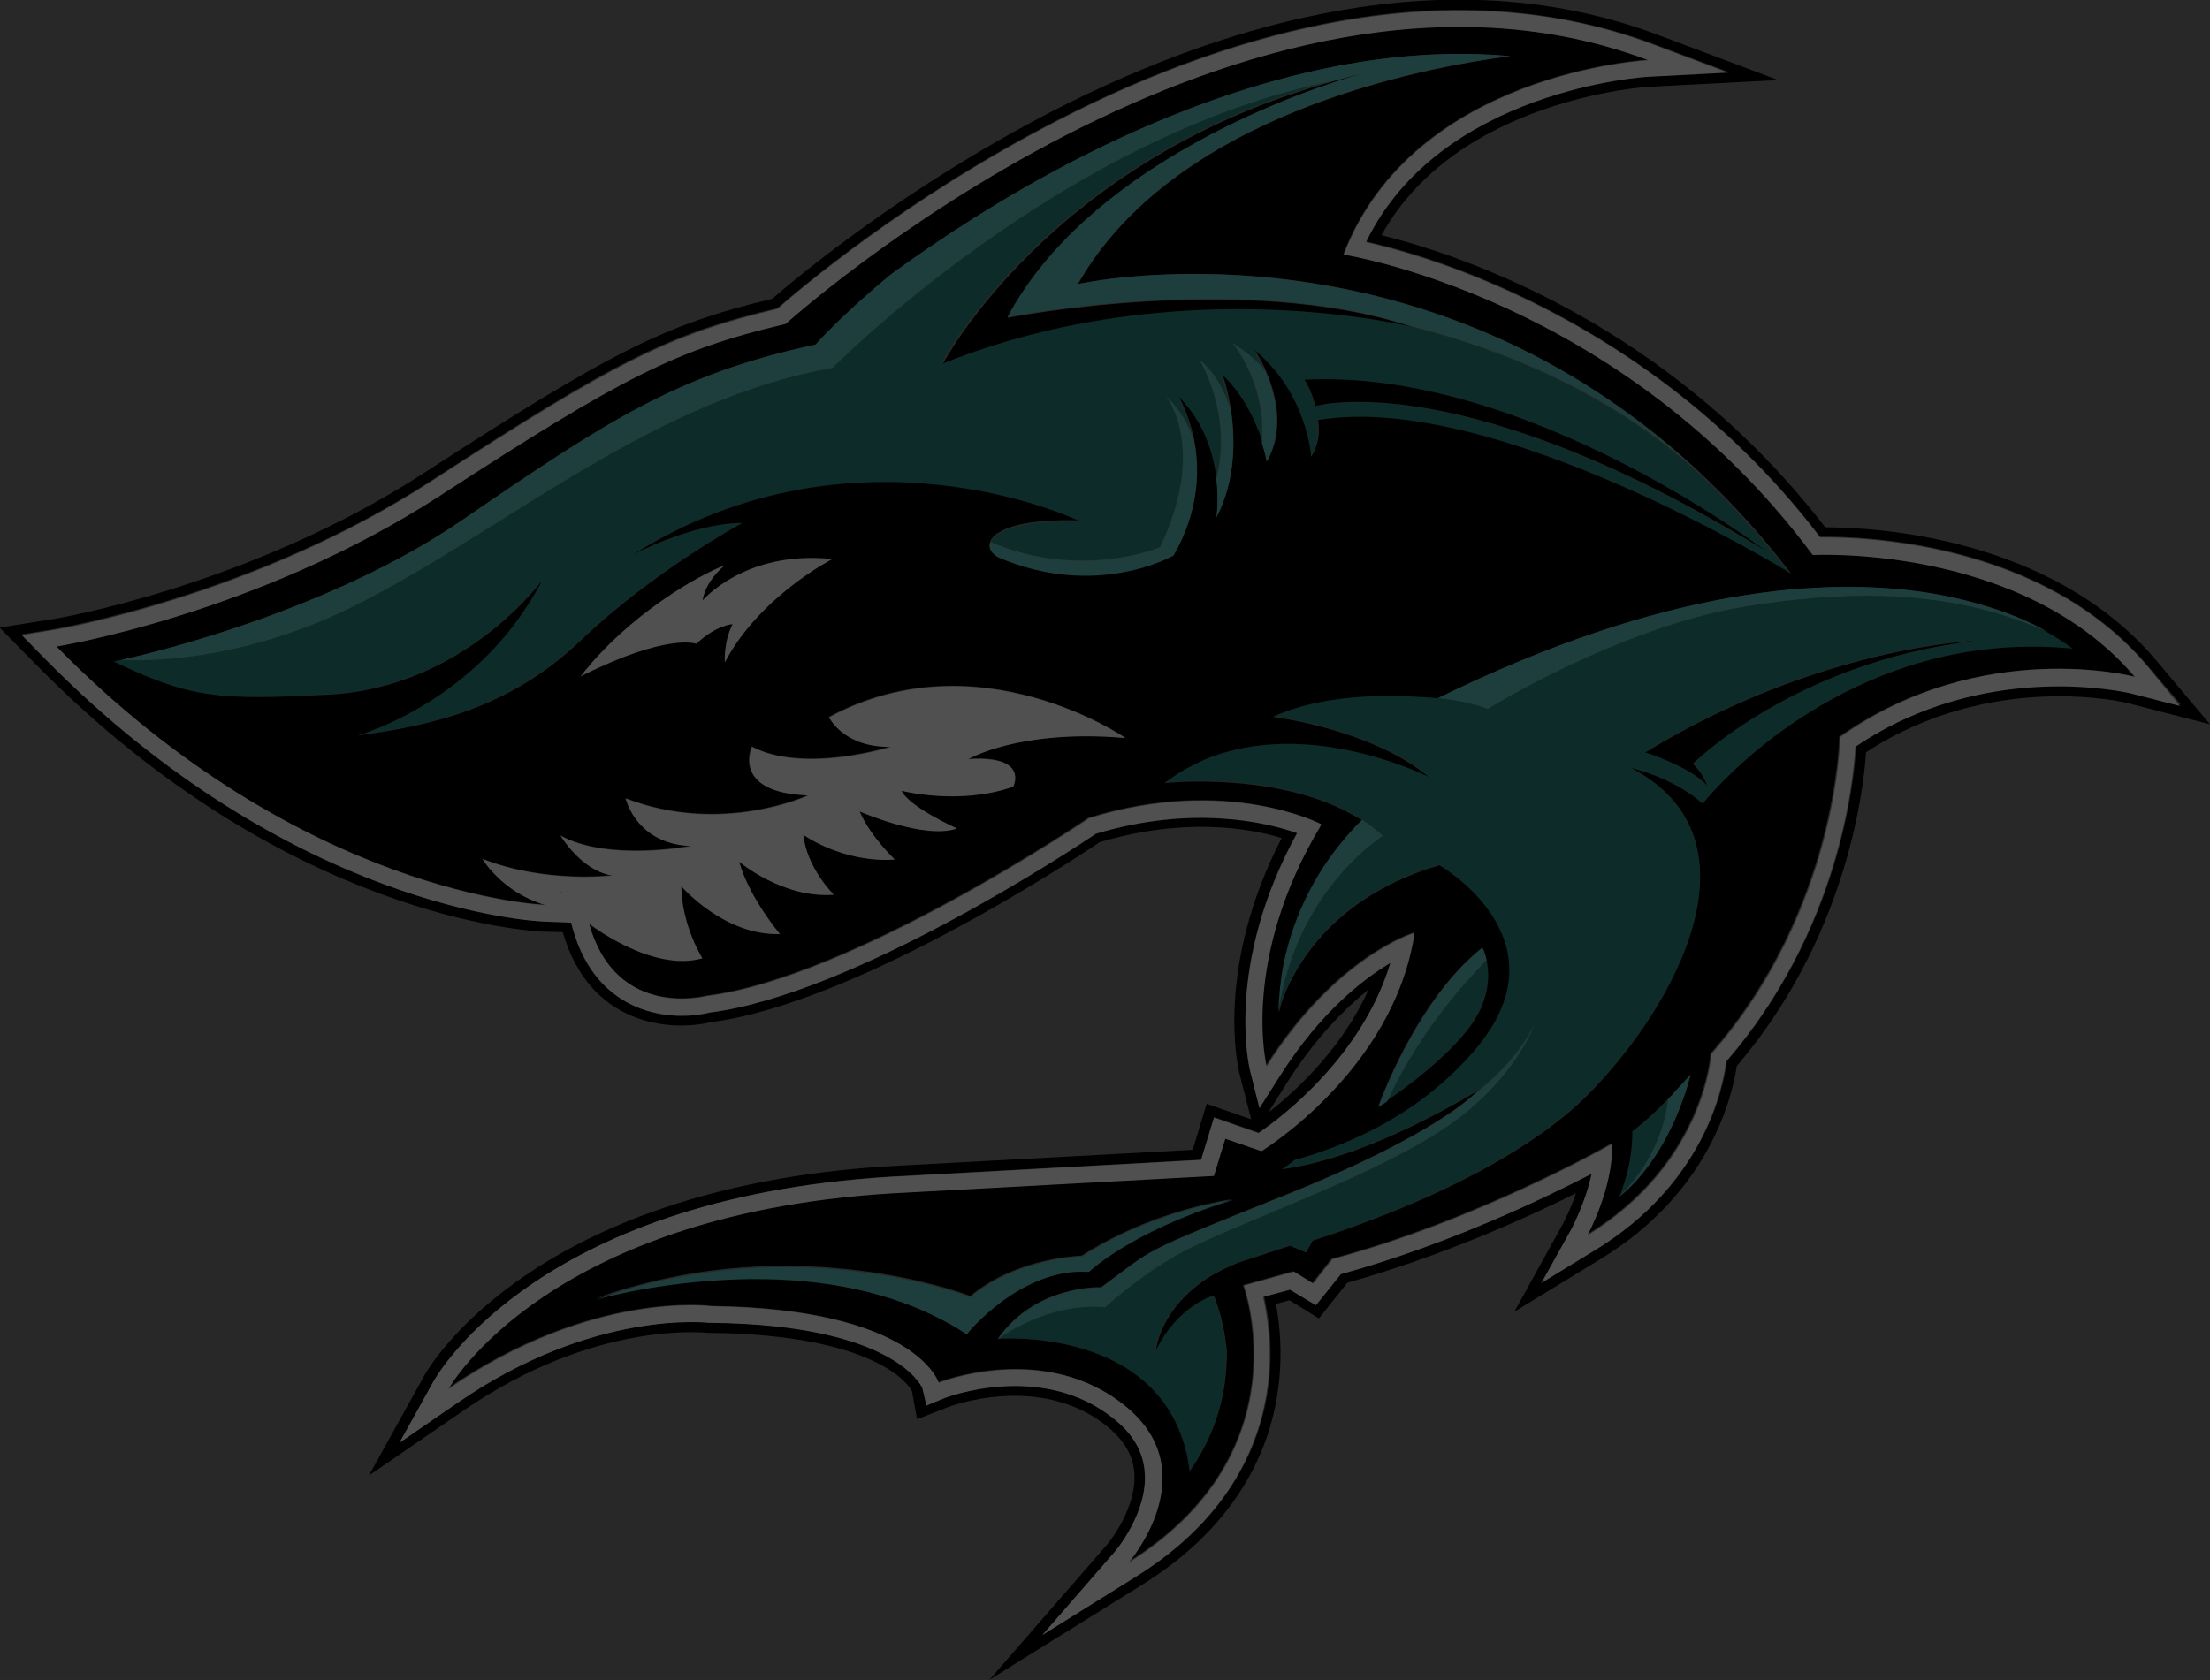 <?xml version="1.0" encoding="UTF-8" standalone="no"?>
<!-- Generator: Adobe Illustrator 19.2.1, SVG Export Plug-In . SVG Version: 6.00 Build 0)  -->

<svg
   xmlns:dc="http://purl.org/dc/elements/1.1/"
   xmlns:cc="http://creativecommons.org/ns#"
   xmlns:rdf="http://www.w3.org/1999/02/22-rdf-syntax-ns#"
   xmlns:svg="http://www.w3.org/2000/svg"
   xmlns="http://www.w3.org/2000/svg"
   xmlns:sodipodi="http://sodipodi.sourceforge.net/DTD/sodipodi-0.dtd"
   xmlns:inkscape="http://www.inkscape.org/namespaces/inkscape"
   version="1.1"
   id="svg4590"
   inkscape:version="0.91 r13725"
   sodipodi:docname="Mechalodons-Shark-Logo-shade.svg"
   x="0px"
   y="0px"
   viewBox="0 0 3236.5 2461"
   style="enable-background:new 0 0 3236.5 2461;"
   xml:space="preserve"><rect x="0" y="0" width="3236.5" height="2461" fill="#808080" stroke="none"/><defs
     id="defs56" /><style
     type="text/css"
     id="style3">
	.st0{fill:#288B83;}
	.st1{fill:#373535;}
	.st2{fill:#61C6C3;}
	.st3{fill:#FFFFFF;}
</style><sodipodi:namedview
     bordercolor="#666666"
     borderopacity="1.0"
     fit-margin-bottom="0"
     fit-margin-left="0"
     fit-margin-right="0"
     fit-margin-top="0"
     id="base"
     inkscape:current-layer="layer2"
     inkscape:cx="1353.42"
     inkscape:cy="1653.6663"
     inkscape:document-units="px"
     inkscape:pageopacity="0.0"
     inkscape:pageshadow="2"
     inkscape:window-height="1057"
     inkscape:window-maximized="1"
     inkscape:window-width="1920"
     inkscape:window-x="1912"
     inkscape:window-y="-8"
     inkscape:zoom="0.175"
     pagecolor="#ffffff"
     showgrid="false" /><g
     id="layer1"
     transform="translate(2331.4,608.59)"
     inkscape:groupmode="layer"
     inkscape:label="Logo"><g
       id="g4426"
       transform="matrix(7.574,0,0,-7.574,-2583.432,3907.419)"><g
         id="g4277"
         transform="translate(429.24,323.789)"><path
           id="path4279"
           inkscape:connector-curvature="0"
           class="st0"
           d="M-79.2,54.5c-0.4-0.3-0.8-0.6-1.1-0.9c0,0,0.2-4.9-1.8-10.7     c-0.2-0.6-0.4-1.2-0.7-1.9c2,2,3.6,4.1,4.9,6.1c2.2,3.6,3.4,7.1,4,9.7c0.3,1.2,0.4,2.2,0.5,3C-75.1,58.1-77.1,56.2-79.2,54.5" /></g><g
         id="g4281"
         transform="translate(392.497,364.125)"><path
           id="path4283"
           inkscape:connector-curvature="0"
           class="st0"
           d="M-71.8,46.4c-11.2-11.2-17.3-23-19.3-27.2     c3.5,2.4,11.9,8.6,16.3,14.7C-71.1,39-71.3,43.7-71.8,46.4" /></g><g
         id="g4285"
         transform="translate(442.375,411.625)"><path
           id="path4287"
           inkscape:connector-curvature="0"
           class="st0"
           d="M-81.8,36.9c1.8-1.5,2.8-4.2,2.8-4.2c-3,3.5-12,6.5-12,6.5     c33.3,20.4,63.7,21.6,63.7,21.6C-62.3,56.5-81.8,36.9-81.8,36.9 M-13.4,62.6c-3.2,1.4-6.6,2.6-10,3.6c-13.8,4-29.2,4.3-48.4,1.2     c-24.3-4-49.7-19.8-49.7-19.8c-3,1.2-6.8,1.8-9.6,2.1c0,0,0,0-0.1,0c0,0-1.7,0.2-4.3,0.4l0,0c-6.4,0.3-18.4,0.3-27.5-4     c0,0,18.9-2.3,30.1-11.6c0,0-23.2,11.7-43.4,3.3c-1.3-0.5-2.6-1.2-3.8-1.9c-0.5-0.3-1.1-0.6-1.6-1c-0.8-0.5-1.6-1-2.3-1.6     c0,0,22.3,2.4,37.2-6.6c0.4-0.2,0.7-0.4,1.1-0.6c0,0,2.3-1.5,4-3.1c0,0-9.8-6.1-15.9-19.4c-1.9-4.2-3.5-9.1-4.3-14.7     c0,0,0.6,2.7,2.5,6.5c3.5,6.7,11.4,17,28.5,21.9c0,0,24.8-14.3,7.2-35.3c-11-13.1-25.7-19.1-35.2-21.7c-1-0.8-1.9-1.4-2.5-1.8     c7,0.9,19.4,4.3,37.8,15.1c0,0-0.2-0.2-0.6-0.6h0c8.1,6.3,10.9,11.7,11.9,14.1c0.3,0.8,0.4,1.3,0.4,1.3s-0.1-0.5-0.4-1.3     c-1.2-3.2-5.3-12-16.6-19.9c-14.6-10.2-42-19.2-52.4-25c-8-4.5-14.1-10.3-14.1-10.3c-11.3,1.1-20.9-6.2-20.9-6.2     s29.1,2.4,36-20.3c0-0.1,0.1-0.2,0.1-0.3c0-0.1,0.1-0.3,0.1-0.4c0.1-0.2,0.1-0.4,0.2-0.7c0.3-1.2,0.5-2.5,0.7-3.9     c3.8,5.3,6.2,11.2,6.9,17.8c0.2,1.9,0.3,3.7,0.3,5.3c-0.3,3.3-1,7-2.5,10.9c0,0-6.9-1.8-11.2-10.6c0,0,0.7,8.3,10.7,14.4     c1.5,0.9,3.2,1.8,5.1,2.5l10.1,3.3l3.1-1.3l1.3,2.3c0,0,6.2,1.8,14.7,5.3c11.9,4.8,28.2,12.6,38.4,22.8     C-84.7-9.7-67.8,22.4-93.7,36c0,0,8.1-1.7,13.8-6.9c0,0,18.8,24.2,51.4,29.4c6.2,1,13,1.3,20.2,0.6C-8.3,59.2-10,60.7-13.4,62.6" /></g><g
         id="g4289"
         transform="translate(459.75,463.167)"><path
           id="path4291"
           inkscape:connector-curvature="0"
           class="st0"
           d="M-85.3,26.6c-58.9,36.1-86.9,27.9-86.9,27.9     c-0.6,2.8-2.1,5.1-2.1,5.1C-131.4,61.8-85.3,26.6-85.3,26.6 M-232.8,30.2c-1.3-0.7-1.9-1.3-2.2-1.9c17.7-7.5,32.8-1,32.8-1     c9.3,19.4,1.1,29.3,1.1,29.3c2.7-2.6,4.3-5.5,5.3-8.3c-1,4.9-2.9,7.9-2.9,7.9c4.9-5,6.7-11.1,7.3-15.8     c3.4,12.7-3.3,23.2-3.3,23.2c3.2-2.7,5-6.5,6-9.9c-0.6,4.1-1.6,6.7-1.6,6.7c4.4-4.3,6.6-9.6,7.7-13c1.1,11.5-5.7,19.4-5.7,19.4     c3.1-2,5-3.8,6.2-5.1c-1,2.2-2,3.6-2,3.6c10.3-8.4,10.9-20.6,10.9-20.6c2.3,3.5,1.3,7.1,1.3,7.1c34.2,5.8,91.5-29.7,91.5-29.7     c-2.6,3.4-5.3,6.6-8.1,9.7c0,0,0,0,0,0c-0.3,0.3-0.6,0.7-0.9,1c0,0,0,0,0,0c-2.3,2.5-4.6,4.9-7,7.2c-17.7,16.7-39.2,25.4-57.6,30     c0.1,0,0.3-0.1,0.4-0.1c0,0-44.9,11.3-90.9-7.1c0,0,20.8,39.2,74.6,54.4c0.8,0.2,1.3,0.4,1.3,0.4c-52.4-10.2-97.3-55.6-97.3-55.6     c-34.4-6-62.5-30.6-90.8-45.1C-377.2,6-395.1,5.2-403.1,5.5c0,0-0.1,0-0.1,0c-0.9-0.2-1.4-0.3-1.4-0.3c0,0,0,0,0.1,0     c14.8-7.2,20-7.5,41.5-6.4c26.2,1.3,41.3,22.1,41.3,22.1c-12.2-23.6-35.7-30-35.7-30c13.6,1.8,29.2,5,43.2,18.4     S-283,31.9-283,31.9c-9.6,0-21.1-6.1-21.1-6.1C-261,53-218,32.2-218,32.2S-228,32.7-232.8,30.2" /></g><g
         id="g4293"
         transform="translate(168.613,380.538)"><path
           id="path4295"
           inkscape:connector-curvature="0"
           class="st1"
           d="M-27.1,43.1l0.6-0.2l0,0.1C-26.7,43.1-26.9,43.1-27.1,43.1" /></g><g
         id="g4297"
         transform="translate(339.795,327.264)"><path
           id="path4299"
           inkscape:connector-curvature="0"
           d="M-61.3,53.8l3.9,6.2c5.4,8.4,11,14,15.5,17.6     C-47,66.2-56,57.9-61.3,53.8 M52.4,124.7c-0.4-7.2-3.4-35.9-25-60.9C26.8,58.9,23.1,40.1,2,27.3L-8.3,21l5.9,10.6     c0,0.1,2.6,4.8,3.8,10.5c-8.9-4.6-27.7-13.7-48.5-19.4l-4.8-6l-5,3l-5.2-1.4c0.8-3.6,1.8-9.7,0.9-17C-62.5-9.3-68-24.2-86.8-35.9     l-18.1-11.3l14,16.1c0.1,0.1,6.4,7.6,5.8,15.5c-0.3,3.9-2.2,7.2-5.8,10.1c-14,11.5-32.8,4.2-33,4.1l-3.4-1.4l-0.8,3.4     c-0.4,0.8-6,12.2-40.8,12.6l-0.4,0c-0.2,0-22.4,2.7-48.7-15.5l-11.2-7.7l6.6,11.9c0.8,1.5,20.9,36.4,91.5,39.7l56.9,3.1l2.5,8.2     l8.6-3c4.5,3.1,20.1,14.9,25.5,32.9C-43,79.7-51.2,73.3-59,61.1l-4-6.3l-1.8,7.2c-0.2,0.9-4.9,20.5,9.1,46     c-6,2.1-20.2,5.5-38.9-0.1c-4.9-3.3-47.1-31.1-74.7-34.6c-7.2-1.8-21.7-0.7-26.5,16.3l-0.3,1.1l-5.3,0.2c-2,0.1-48.7,2.2-96.6,51     l-4.3,4.4l6.1,1c0.4,0.1,38.6,6.4,73,28.7c35.8,23.3,46.1,28.5,67,33.4c3.9,3.4,24.8,21.3,54.2,36.4     c18.8,9.7,37.2,16.1,54.6,19.2c21.9,3.9,42.3,2.3,60.6-4.5l14.4-5.4l-15.4-0.8c-0.4,0-40.3-2.5-54.6-32c5.4-1.2,15.7-4,28.3-9.8     c16.5-7.6,40.1-21.9,59.5-47.3c8.2,0.1,42.9-0.9,63.2-24.8l6.6-7.7l-9.8,2.5C105.1,135.1,77.7,141.8,52.4,124.7 M110.2,141.5     C90,165.1,56.4,167,46.4,167h0c-30.3,39.3-70.1,52.6-85.8,56.5c14.6,26.4,51.3,28.7,51.7,28.7l25,1.3l-23.4,8.8     c-18.7,7-39.4,8.6-61.7,4.6c-17.6-3.1-36.1-9.6-55.2-19.4c-28.7-14.8-49.5-32.2-54.2-36.3c-20.9-5-31.4-10.4-67.2-33.6     c-34-22.1-71.8-28.4-72.2-28.4l-10-1.6l7.1-7.2c48.5-49.3,96-51.5,98-51.6l3.8-0.1c5.2-18.1,20.8-19.3,28.7-17.4     c27.6,3.6,69.2,30.8,75.1,34.8c16.2,4.8,28.7,2.8,35.2,0.8c-13-25.2-8.4-44.5-8.2-45.4l2.3-9l-8.6,3l-2.7-8.9l-55.5-3     c-71.7-3.3-92.3-39.2-93.1-40.7l-10.7-19.3L-217-3.9c25.6,17.7,47.1,15.1,47.3,15.1l0.3,0l0.3,0c31.9-0.4,38.2-10,38.9-11.2     l1-5.5l5.9,2.3c0.2,0.1,17.9,6.9,31-3.8c3.1-2.6,4.8-5.4,5.1-8.7c0.6-7.1-5.2-14-5.3-14.1l-22.7-26.1l29.4,18.3     C-66.3-25.5-60.6-10-59.3,1c0.8,6.4,0.2,11.9-0.5,15.8l2.6,0.7l5.7-3.5l5.5,6.9c17.9,5,34.4,12.4,44.2,17.3     c-1.1-3.3-2.4-5.6-2.4-5.7l-9.5-17.2L3,25.5c21,12.8,25.4,31.3,26.3,37.3c20.7,24.3,24.4,51.9,25,60.7     c24.3,15.9,50.3,9.6,50.6,9.5l15.9-4.1L110.2,141.5L110.2,141.5z" /></g><g
         id="g4301"
         transform="translate(508.998,438.703)"><path
           id="path4303"
           inkscape:connector-curvature="0"
           d="M-95.1,31.5c-32.6-5.3-51.4-29.4-51.4-29.4c-5.7,5.1-13.8,6.9-13.8,6.9     c25.9-13.6,9-45.7-8.5-63.3c-10.2-10.2-26.5-18.1-38.4-22.8c-8.5-3.4-14.7-5.3-14.7-5.3l-1.3-2.3l-3.1,1.3l-10.1-3.3     c-1.9-0.8-3.6-1.6-5.1-2.5c-10-6.1-10.7-14.4-10.7-14.4C-247.9-94.8-241-93-241-93c1.5-3.9,2.2-7.5,2.5-10.9     c0-1.7-0.1-3.4-0.3-5.3c-0.8-6.5-3.1-12.4-6.9-17.8c-0.2,1.4-0.4,2.6-0.7,3.9c-0.1,0.2-0.1,0.4-0.2,0.7c0,0.1-0.1,0.3-0.1,0.4     c0,0.1-0.1,0.2-0.1,0.3c-6.8,22.7-36,20.3-36,20.3c7.4,10.6,20,10,20,10c10.8,7.9,6.3,6.1,36,18c24.9,10,33.8,17.2,36.1,19.3     c0.4,0.4,0.6,0.6,0.6,0.6c-18.3-10.8-30.7-14.2-37.8-15.1c0.7,0.4,1.5,1,2.5,1.8c9.5,2.6,24.2,8.5,35.2,21.7     c17.6,21.1-7.2,35.3-7.2,35.3c-17.1-5-25-15.2-28.5-21.9c-2-3.8-2.5-6.5-2.5-6.5c0,0.7,0,1.3,0.1,1.9c0.2,3.3,0.6,6.4,1.3,9.2     c2.3,10,7.2,17.4,10.7,21.7c2.3,2.8,4,4.3,4,4.3c-0.3,0.2-0.7,0.4-1.1,0.6c-15,9-37.2,6.6-37.2,6.6c0.8,0.6,1.6,1.1,2.3,1.6     c0.5,0.3,1.1,0.7,1.6,1c1.3,0.7,2.5,1.3,3.8,1.9c20.2,8.5,43.4-3.3,43.4-3.3c-11.2,9.3-30.1,11.6-30.1,11.6     c9,4.2,21.1,4.3,27.5,3.9l0,0c2.7-0.1,4.3-0.3,4.3-0.3c0,0,0,0,0.1,0c44,21.5,75.2,23.5,95.1,20.3c10.7-1.7,18.1-4.9,22.5-7.4     c3.4-1.9,5.1-3.3,5.1-3.3C-82.2,32.8-88.9,32.5-95.1,31.5 M-150.7-56.1c-4.7-12.7-11.9-17.8-11.9-17.8c0.3,0.6,0.5,1.3,0.7,1.9     c2,5.7,1.8,10.7,1.8,10.7c0.4,0.3,0.7,0.6,1.1,0.9c2.1,1.7,4.1,3.6,5.8,5.4c0.5,0.5,0.9,0.9,1.3,1.4c1.8,1.9,3,3.3,3,3.3     C-149.4-52.4-150-54.3-150.7-56.1 M-288.8-100.3c-14.9,9.8-33.3,11.3-47.7,10.5c-13.9-0.8-24.1-3.8-24.1-3.8     c4.6,1.7,9.1,2.9,13.6,3.9c32.5,7,58.9-3.4,58.9-3.4c8.9,7.5,21.5,7.8,21.5,7.8c10.3,6.6,21.1,9.4,26.2,10.4c1.9,0.4,3,0.5,3,0.5     c-0.5-0.1-0.9-0.3-1.4-0.4c-18.6-5.9-26.5-13.5-26.5-13.5C-278.3-87.6-288.8-100.3-288.8-100.3 M-189.1-25.7c0,0,0.5-0.9,0.8-2.4     c0.6-2.7,0.7-7.4-2.9-12.5c-4.4-6.2-12.8-12.3-16.3-14.7c-1-0.7-1.7-1.1-1.7-1.1S-202.1-36-189.1-25.7 M-353.3,50.3     c0,0,11.5,6.1,21.1,6.1c0,0-17.2-9.3-31.2-22.7s-29.6-16.6-43.2-18.4c0,0,23.5,6.4,35.7,30c0,0-15.1-20.8-41.3-22.1     c-21.4-1.1-26.7-0.7-41.5,6.4c0,0,0,0-0.1,0c0,0,0.5,0.1,1.4,0.3c0,0,0.1,0,0.1,0c7.3,1.6,40.7,9.8,65.9,27     c28.4,19.5,41.9,28.3,68.4,34c0,0,5.1,5.7,14.6,13.6c9.2,6.7,21.6,14.9,36,22.3c22.2,11.4,52.9,22.7,83.7,19.9     c-17.3-2.3-64.9-11.3-83.6-44.1c0,0,66.9,15.1,122-38.1c2.4-2.3,4.7-4.7,7-7.2c0,0,0,0,0,0c0.3-0.3,0.6-0.7,0.9-1c0,0,0,0,0,0     c2.7-3,5.4-6.3,8-9.7c0,0-57.3,35.5-91.5,29.7c0,0,0.9-3.6-1.3-7.1c0,0-0.7,12.2-10.9,20.6c0,0,1-1.4,2-3.6     c1.9-4.2,4-11.3,0.4-17.8c0,0-0.2,1.4-0.9,3.6c-1.1,3.4-3.3,8.8-7.7,13c0,0,1-2.7,1.6-6.7c0.8-5.4,1-13.4-2.8-20.7     c0,0,0.5,3.1,0,7.4c-0.6,4.7-2.3,10.8-7.3,15.8c0,0,1.8-3,2.9-7.9c1.2-5.6,1.2-13.7-3.9-22.5c0,0-14.9-8.6-34-0.3     c0,0-2.1,1.2-1.4,2.9c0.3,0.6,0.9,1.2,2.2,1.9c4.7,2.5,14.7,2,14.7,2S-310.2,77.4-353.3,50.3 M-125.3,50.3     c-37,49.7-90.7,58.1-90.7,58.1c13.6,35.3,58.9,37.6,58.9,37.6c-78,29.3-166.8-51-166.8-51c-21.2-5-31.4-10.2-66.8-33.2     s-74.2-29.2-74.2-29.2c47.6-48.4,94.5-50,94.5-50c-8.4,2.5-12.1,8.9-12.1,8.9c12.1-4.8,25.1-3.2,25.1-3.2c-6,0.9-10,7.7-10,7.7     c9.3-5.1,25.3-2,25.3-2c-10.8,0.4-12.7,9.2-12.7,9.2c18.7-7.2,35.3,0.6,35.3,0.6c-15.1,0.5-10.9,9.4-10.9,9.4     c10.1-5.3,26.9,0,26.9,0c-9.2-0.1-12,5.7-12,5.7c28.9,15.6,57.3-4,57.3-4c-20.5,1.7-30.4-4.1-30.4-4.1c11.9,0.8,8.7-5.3,8.7-5.3     c-10.4-3.7-21.6-0.8-21.6-0.8c1.5-3.2,10.7-7.3,10.7-7.3c-6.3-2.1-18.8,3.3-18.8,3.3c2.1-4.9,6.8-9.3,6.8-9.3     c-10.1-0.7-17.7,4.8-17.7,4.8c0.7-6.5,5.9-11.6,5.9-11.6C-324.5-16.2-333-9-333-9c2-7.1,7.9-14,7.9-14     c-10.8-0.4-19.1,9.3-19.1,9.3c0.1-7.7,4.1-14,4.1-14c-9.7-2.8-21.9,6.7-21.9,6.7c5.2-18.7,22.8-14,22.8-14     c28.3,3.5,73.9,34.4,73.9,34.4c26.9,8.3,44.9-1.2,44.9-1.2c-15.8-26.2-10.6-46.8-10.6-46.8c13.6,21.4,28.6,25.8,28.6,25.8     c-4-26.6-29.6-42.2-29.6-42.2l-7,2.4l-2.2-7.2l-59.2-3.2c-69.6-3.2-88.8-38-88.8-38c27.8,19.2,51,16,51,16     c39.5-0.5,43.8-14.8,43.8-14.8s20.6,8.2,36.2-4.6s0.5-30.2,0.5-30.2c34.3,21.3,22.3,53.6,22.3,53.6l9.7,2.7l3.7-2.3l3.7,4.7     c28.5,7.6,54.1,22.3,54.1,22.3c0.2-8.7-4.8-17.7-4.8-17.7c22.8,13.9,24,35.1,24,35.1c24.5,27.9,24.9,61.3,24.9,61.3     C-92.6,34.4-63,26.7-63,26.7C-84.9,52.5-125.3,50.3-125.3,50.3" /></g><g
         id="g4305"
         transform="translate(374.833,517.167)"><path
           id="path4307"
           inkscape:connector-curvature="0"
           d="M-68.3,15.8c-0.1,0-0.3,0.1-0.4,0.1c-32.4,10.7-78,1.7-78,1.7     C-131.3,46.5-92.3,60.4-81,64c2,0.6,3.2,0.9,3.2,0.9c-1.9-0.4-3.7-0.9-5.5-1.4c0,0,0,0,0,0c0,0-0.5-0.1-1.3-0.4     C-138.5,48-159.2,8.8-159.2,8.8C-113.2,27.2-68.3,15.8-68.3,15.8" /></g><g
         id="g4309"
         transform="translate(348.5,504.417)"><path
           id="path4311"
           inkscape:connector-curvature="0"
           d="M-63,18.4c0,0,1.5-2.3,2.1-5.1c0,0,28.1,8.2,86.9-27.9     C26-14.6-20.1,20.6-63,18.4" /></g><g
         id="g4313"
         transform="translate(445.875,406.312)"><path
           id="path4315"
           inkscape:connector-curvature="0"
           d="M-82.5,38c0,0-1,2.7-2.8,4.2c0,0,19.5,19.6,54.5,23.8     c0,0-30.4-1.2-63.7-21.6C-94.5,44.5-85.5,41.5-82.5,38" /></g><g
         id="g4317"
         transform="translate(293.75,527.5)"><path
           id="path4319"
           inkscape:connector-curvature="0"
           class="st2"
           d="M-52.1,13.8c18.7,32.8,66.3,41.9,83.6,44.1     C0.7,60.7-29.9,49.4-52.2,38c-14.4-7.4-26.8-15.6-36-22.3c-9.5-7.8-14.6-13.6-14.6-13.6c-26.5-5.7-40-14.5-68.4-34     c-25.1-17.2-58.5-25.4-65.9-27c8-0.3,25.9,0.5,46.8,11.3C-162-33-134-8.5-99.5-2.4c0,0,44.9,45.4,97.3,55.6c0,0,0,0,0,0     c1.8,0.5,3.7,1,5.5,1.4c0,0-1.2-0.3-3.2-0.9c-11.4-3.5-50.4-17.5-65.8-46.3c0,0,45.6,9,78-1.7c18.3-4.6,39.8-13.3,57.6-30     C14.8,28.8-52.1,13.8-52.1,13.8" /></g><g
         id="g4321"
         transform="translate(323.167,509.333)"><path
           id="path4323"
           inkscape:connector-curvature="0"
           class="st2"
           d="M-58,17.4c0,0,6.6-10.4,3.3-23.2c0.5-4.3,0-7.4,0-7.4     c3.8,7.3,3.6,15.3,2.8,20.7C-52.9,10.8-54.7,14.7-58,17.4" /></g><g
         id="g4325"
         transform="translate(315.083,500.5)"><path
           id="path4327"
           inkscape:connector-curvature="0"
           class="st2"
           d="M-56.4,19.2c0,0,8.2-9.9-1.1-29.3c0,0-15.1-6.5-32.8,1     c-0.8-1.7,1.4-2.9,1.4-2.9c19.1-8.3,34,0.3,34,0.3c5.1,8.8,5,16.9,3.9,22.5C-52,13.6-53.7,16.6-56.4,19.2" /></g><g
         id="g4329"
         transform="translate(331.167,513.333)"><path
           id="path4331"
           inkscape:connector-curvature="0"
           class="st2"
           d="M-59.6,16.6c0,0,6.8-7.9,5.7-19.4c0.7-2.1,0.9-3.6,0.9-3.6     c3.7,6.5,1.5,13.6-0.4,17.8C-54.5,12.8-56.5,14.6-59.6,16.6" /></g><g
         id="g4333"
         transform="translate(478,418)"><path
           id="path4335"
           inkscape:connector-curvature="0"
           class="st3"
           d="M-88.9,35.7c0,0-0.4-33.5-24.9-61.3c0,0-1.2-21.2-24-35.1     c0,0,5,9,4.8,17.7c0,0-25.6-14.7-54.1-22.3l-3.7-4.7l-3.7,2.3l-9.7-2.7c0,0,11.9-32.3-22.3-53.6c0,0,15.1,17.4-0.5,30.2     s-36.2,4.6-36.2,4.6s-4.3,14.3-43.8,14.8c0,0-23.2,3.2-51-16c0,0,19.2,34.8,88.8,38l59.2,3.2l2.2,7.2l7-2.4     c0,0,25.6,15.6,29.6,42.2c0,0-15-4.4-28.6-25.8c0,0-5.2,20.6,10.6,46.8c0,0-18,9.5-44.9,1.2c0,0-45.6-30.9-73.9-34.4     c0,0-17.6-4.7-22.8,14c0,0,12.1-9.5,21.9-6.7c0,0-4,6.3-4.1,14c0,0,8.3-9.7,19.1-9.3c0,0-5.9,6.9-7.9,14c0,0,8.5-7.2,18.3-6.4     c0,0-5.2,5.1-5.9,11.6c0,0,7.6-5.5,17.7-4.8c0,0-4.7,4.4-6.8,9.3c0,0,12.5-5.5,18.8-3.3c0,0-9.2,4.1-10.7,7.3     c0,0,11.2-2.9,21.6,0.8c0,0,3.2,6.1-8.7,5.3c0,0,9.9,5.9,30.4,4.1c0,0-28.4,19.6-57.3,4c0,0,2.8-5.9,12-5.7c0,0-16.8-5.3-26.9,0     c0,0-4.1-8.9,10.9-9.4c0,0-16.7-7.8-35.3-0.6c0,0,1.9-8.8,12.7-9.2c0,0-16-3.1-25.3,2c0,0,4-6.8,10-7.7c0,0-12.9-1.6-25.1,3.2     c0,0,3.7-6.4,12.1-8.9c0,0-46.9,1.6-94.5,50c0,0,38.8,6.2,74.2,29.2s45.6,28.2,66.8,33.2c0,0,88.8,80.3,166.8,51     c0,0-45.3-2.3-58.9-37.6c0,0,53.7-8.3,90.7-58.1c0,0,40.4,2.2,62.3-23.6C-32,47.4-61.6,55.1-88.9,35.7 M-336.5,5.7     c0.2,0,0.3,0,0.5,0l0-0.1L-336.5,5.7z M-29.6,49.5c-20.3,23.9-55,24.9-63.2,24.8c-19.3,25.4-42.9,39.7-59.5,47.3     c-12.6,5.8-22.9,8.6-28.3,9.8c14.3,29.6,54.2,32,54.6,32l15.4,0.8l-14.4,5.4c-18.3,6.9-38.7,8.4-60.6,4.5     c-17.4-3.1-35.8-9.5-54.6-19.2c-29.4-15.1-50.3-33-54.2-36.4c-20.9-5-31.2-10.2-67-33.4c-34.4-22.3-72.6-28.7-73-28.7l-6.1-1     l4.3-4.4c47.9-48.7,94.7-50.9,96.6-51l5.3-0.2l0.3-1.1c4.7-17,19.3-18.1,26.5-16.3c27.6,3.5,69.8,31.3,74.7,34.6     c18.7,5.6,33,2.2,38.9,0.1c-14-25.5-9.3-45.2-9.1-46l1.8-7.2l4,6.3c7.8,12.3,16.1,18.7,21.3,21.8c-5.4-18-21-29.9-25.5-32.9     l-8.6,3l-2.5-8.2l-56.9-3.1c-70.6-3.2-90.6-38.2-91.5-39.7l-6.6-11.9l11.2,7.7c26.3,18.2,48.5,15.5,48.7,15.5l0.4,0     c34.8-0.4,40.4-11.8,40.8-12.6l0.8-3.4l3.4,1.4c0.2,0.1,19,7.4,33-4.1c3.6-2.9,5.5-6.3,5.8-10.1c0.7-7.9-5.7-15.4-5.8-15.5     l-14-16.1l18.1,11.3c18.8,11.7,24.2,26.6,25.5,37.1c0.9,7.3-0.1,13.4-0.9,17l5.2,1.4l5-3l4.8,6c20.8,5.7,39.6,14.8,48.5,19.4     c-1.2-5.7-3.8-10.4-3.8-10.5l-5.9-10.6l10.3,6.3c21.2,12.9,24.8,31.6,25.4,36.5c21.6,25,24.6,53.7,25,60.9     c25.3,17.1,52.7,10.4,53,10.4l9.8-2.5L-29.6,49.5L-29.6,49.5z" /></g><g
         id="g4337"
         transform="translate(380.837,427.542)"><path
           id="path4339"
           inkscape:connector-curvature="0"
           class="st2"
           d="M-69.5,33.7c2.9-0.3,6.6-0.9,9.6-2.1     c0,0,25.4,15.8,49.7,19.8c19.2,3.1,34.5,2.8,48.4-1.2c3.4-1,6.7-2.2,10-3.6c-4.4,2.5-11.9,5.6-22.5,7.4     C5.7,57.2-25.5,55.3-69.5,33.7" /></g><g
         id="g4341"
         transform="translate(357.447,392.582)"><path
           id="path4343"
           inkscape:connector-curvature="0"
           class="st2"
           d="M-64.8,40.7C-68.4,36.4-73.2,29-75.6,19     c-0.7-2.9-1.1-5.9-1.3-9.2c0-0.6-0.1-1.3-0.1-1.9c0.8,5.6,2.4,10.5,4.3,14.7c6.1,13.3,15.9,19.4,15.9,19.4c-1.7,1.6-4,3.1-4,3.1     S-62.5,43.6-64.8,40.7" /></g><g
         id="g4345"
         transform="translate(404.875,350.812)"><path
           id="path4347"
           inkscape:connector-curvature="0"
           class="st2"
           d="M-74.3,49.1c0,0-0.1-0.5-0.4-1.3     C-74.4,48.6-74.3,49.1-74.3,49.1" /></g><g
         id="g4349"
         transform="translate(389.466,331.599)"><path
           id="path4351"
           inkscape:connector-curvature="0"
           class="st2"
           d="M-71.2,52.9L-71.2,52.9c-2.3-2.1-11.2-9.3-36.1-19.3     c-29.7-11.9-25.2-10.1-36-18c0,0-12.6,0.6-20-10c0,0,9.5,7.3,20.8,6.2c0,0,6.2,5.8,14.2,10.3c10.4,5.8,37.8,14.8,52.4,25     C-64.7,55-60.5,63.8-59.3,67C-60.3,64.6-63.2,59.2-71.2,52.9" /></g><g
         id="g4353"
         transform="translate(296.438,288.75)"><path
           id="path4355"
           inkscape:connector-curvature="0"
           class="st2"
           d="M-52.6,61.5c0,0,7.9,7.6,26.5,13.5c0.4,0.1,0.9,0.3,1.4,0.4     c0,0-1.1-0.1-3-0.5c-5.1-1-15.9-3.8-26.2-10.4c0,0-12.6-0.3-21.6-7.9c0,0-26.4,10.4-58.9,3.4c-4.4-0.9-9-2.2-13.6-3.9     c0,0,10.2,3,24.1,3.8c14.4,0.9,32.8-0.7,47.7-10.5C-76.2,49.6-65.7,62.4-52.6,61.5" /></g><g
         id="g4357"
         transform="translate(203.125,451.125)"><path
           id="path4359"
           inkscape:connector-curvature="0"
           sodipodi:nodetypes="cccccccc"
           class="st3"
           d="M-34,29     c0.6,3.7,3.8,6.4,4.3,6.8c-4.9-1.8-18.6-9.5-27.9-21.5c16.9,8.5,22.4,6.3,22.4,6.3c3.9,3.7,7,3.8,7,3.8c-1.8-3.5-1.5-7.4-1.5-7.4     C-23,29.8-8.9,37-8.9,37C-25.7,38.8-34,29-34,29" /></g><g
         id="g4361"
         transform="translate(208.466,459.61)"><path
           id="path4363"
           inkscape:connector-curvature="0"
           class="st2"
           d="M-35,27.3C-35,27.4-35,27.4-35,27.3     C-35,27.4-35,27.4-35,27.3" /></g><g
         id="g4365"
         transform="translate(392.497,364.125)"><path
           id="path4367"
           inkscape:connector-curvature="0"
           class="st2"
           d="M-71.8,46.4c-0.3,1.5-0.8,2.4-0.8,2.4     c-12.9-10.3-20.1-30.8-20.1-30.8s0.6,0.4,1.7,1.1C-89.1,23.4-83,35.2-71.8,46.4" /></g><g
         id="g4369"
         transform="translate(436.454,330.505)"><path
           id="path4371"
           inkscape:connector-curvature="0"
           class="st2"
           d="M-80.6,53.2c-0.1-0.8-0.3-1.8-0.5-3c-0.6-2.6-1.8-6.1-4-9.7     c-1.3-2-2.9-4.1-4.9-6.1c0,0,7.2,5.1,11.9,17.8c0.7,1.8,1.3,3.7,1.8,5.7c0,0-1.2-1.4-3-3.3C-79.7,54.1-80.2,53.6-80.6,53.2" /></g></g></g><g
     inkscape:groupmode="layer"
     id="layer2"
     inkscape:label="Shade"><rect
       style="opacity:1;fill:#000000;fill-opacity:0.684;stroke:none;stroke-width:10.3;stroke-linejoin:round;stroke-miterlimit:4;stroke-dasharray:none;stroke-opacity:1"
       id="rect4187"
       width="4214.086"
       height="2757.909"
       x="-346.389"
       y="-2590.23"
       transform="scale(1,-1)" /></g></svg>